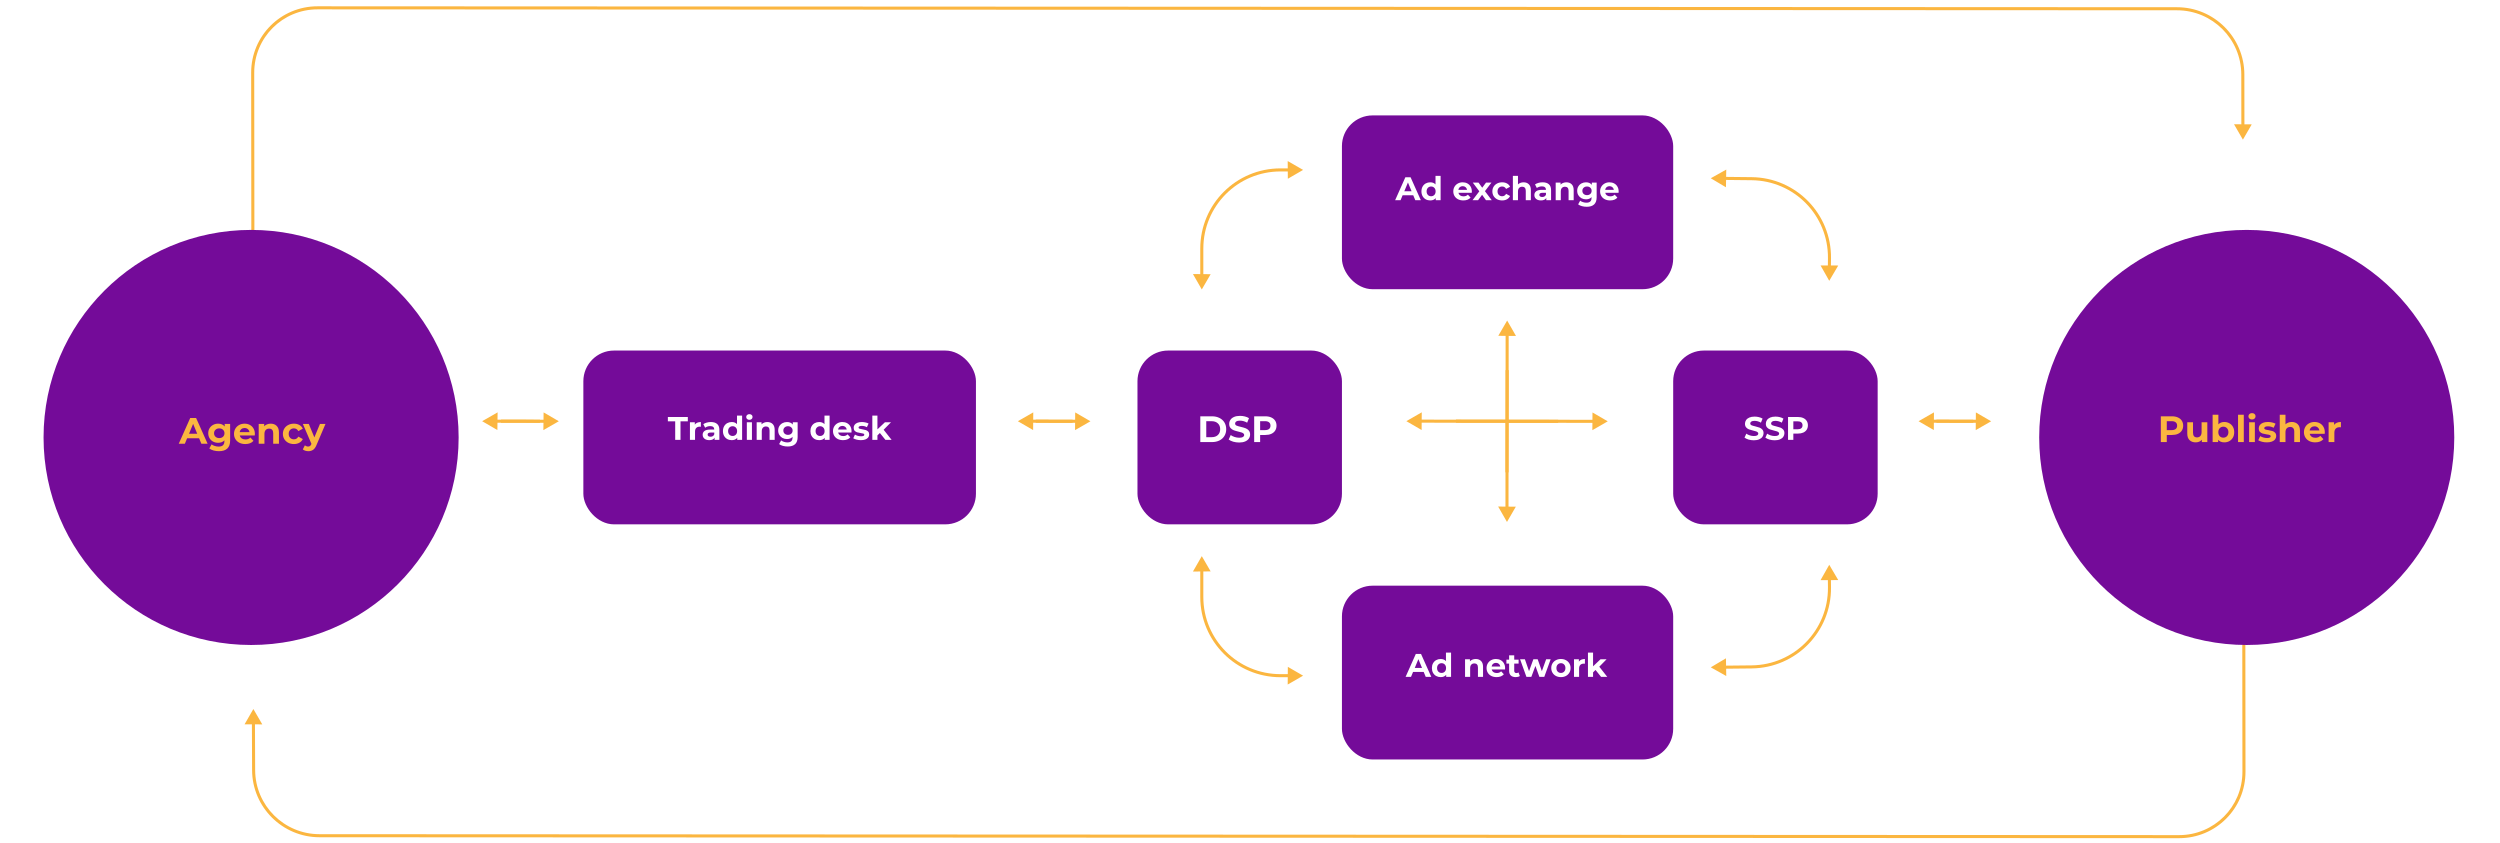 <svg width="1148" height="387" viewBox="0 0 1148 387" fill="none" xmlns="http://www.w3.org/2000/svg">
<path d="M1029.94 64.127L1025.86 57.059L1034 57.112L1029.94 64.127ZM1030.33 262.508L1034.4 269.576L1026.27 269.523L1030.33 262.508ZM116.132 123.892L112.058 116.824L120.19 116.877L116.132 123.892ZM116.346 325.578L120.441 332.634L112.309 332.606L116.346 325.578ZM999.692 4.022L999.687 3.318L999.692 4.022ZM116.036 33.397L115.332 33.392L116.036 33.397ZM116.463 353.659L115.759 353.657L116.463 353.659ZM145.82 2.89L999.687 3.318L999.697 4.726L145.83 4.298L145.82 2.89ZM146.672 383.056L1000.63 383.484L1000.64 384.893L146.682 384.465L146.672 383.056ZM1030.61 34.221L1030.64 57.794L1029.23 57.785L1029.2 34.211L1030.61 34.221ZM1029.72 354.381L1029.63 268.84L1031.04 268.85L1031.13 354.39L1029.72 354.381ZM116.74 33.401L116.829 117.559L115.421 117.55L115.332 33.392L116.74 33.401ZM115.759 353.657L115.668 331.914L117.077 331.918L117.167 353.662L115.759 353.657ZM1000.63 383.484C1016.74 383.492 1029.74 370.491 1029.72 354.381L1031.13 354.39C1031.15 371.274 1017.53 384.901 1000.64 384.893L1000.63 383.484ZM999.687 3.318C1016.72 3.326 1030.59 17.192 1030.61 34.221L1029.2 34.211C1029.18 17.964 1015.95 4.734 999.697 4.726L999.687 3.318ZM145.83 4.298C129.719 4.29 116.723 17.292 116.74 33.401L115.332 33.392C115.314 16.508 128.934 2.881 145.82 2.89L145.83 4.298ZM146.682 384.465C129.689 384.456 115.829 370.648 115.759 353.657L117.167 353.662C117.235 369.874 130.458 383.048 146.672 383.056L146.682 384.465Z" fill="#FBB640"/>
<g filter="url(#filter0_d)">
<circle cx="115.302" cy="193.878" r="95.302" fill="#740B99"/>
</g>
<g filter="url(#filter1_d)">
<rect x="267.877" y="153.973" width="180.275" height="79.809" rx="14.084" fill="#740B99"/>
</g>
<g filter="url(#filter2_d)">
<rect x="522.328" y="153.973" width="93.893" height="79.809" rx="14.084" fill="#740B99"/>
</g>
<g filter="url(#filter3_d)">
<rect x="768.328" y="153.973" width="93.893" height="79.809" rx="14.084" fill="#740B99"/>
</g>
<g filter="url(#filter4_d)">
<rect x="616.219" y="45.996" width="152.107" height="79.809" rx="14.084" fill="#740B99"/>
</g>
<g filter="url(#filter5_d)">
<rect x="616.219" y="261.949" width="152.107" height="79.809" rx="14.084" fill="#740B99"/>
</g>
<path d="M91.419 201.238H85.926L84.878 203.773H82.073L87.346 191.943H90.05L95.34 203.773H92.466L91.419 201.238ZM90.557 199.16L88.681 194.63L86.805 199.16H90.557ZM105.678 194.681V202.252C105.678 203.92 105.245 205.159 104.377 205.971C103.51 206.782 102.242 207.187 100.574 207.187C99.696 207.187 98.862 207.08 98.073 206.866C97.284 206.652 96.631 206.342 96.113 205.937L97.16 204.044C97.544 204.359 98.028 204.607 98.614 204.787C99.2 204.979 99.786 205.075 100.372 205.075C101.284 205.075 101.955 204.866 102.383 204.449C102.822 204.044 103.042 203.424 103.042 202.59V202.202C102.355 202.957 101.397 203.334 100.169 203.334C99.335 203.334 98.569 203.154 97.87 202.793C97.183 202.421 96.637 201.903 96.231 201.238C95.825 200.574 95.623 199.807 95.623 198.94C95.623 198.072 95.825 197.306 96.231 196.641C96.637 195.977 97.183 195.464 97.87 195.103C98.569 194.732 99.335 194.546 100.169 194.546C101.487 194.546 102.49 194.979 103.177 195.847V194.681H105.678ZM100.693 201.171C101.391 201.171 101.96 200.968 102.4 200.562C102.85 200.145 103.076 199.605 103.076 198.94C103.076 198.275 102.85 197.74 102.4 197.334C101.96 196.917 101.391 196.709 100.693 196.709C99.994 196.709 99.42 196.917 98.969 197.334C98.518 197.74 98.293 198.275 98.293 198.94C98.293 199.605 98.518 200.145 98.969 200.562C99.42 200.968 99.994 201.171 100.693 201.171ZM117.039 199.261C117.039 199.295 117.022 199.531 116.988 199.971H110.11C110.234 200.534 110.527 200.979 110.989 201.306C111.451 201.633 112.025 201.796 112.712 201.796C113.186 201.796 113.603 201.728 113.963 201.593C114.335 201.447 114.679 201.221 114.994 200.917L116.397 202.438C115.541 203.419 114.29 203.909 112.645 203.909C111.62 203.909 110.713 203.711 109.924 203.317C109.135 202.911 108.527 202.354 108.099 201.644C107.67 200.934 107.456 200.129 107.456 199.227C107.456 198.337 107.665 197.537 108.082 196.827C108.51 196.106 109.09 195.548 109.822 195.154C110.566 194.748 111.394 194.546 112.307 194.546C113.197 194.546 114.003 194.737 114.724 195.12C115.445 195.503 116.008 196.055 116.414 196.777C116.831 197.486 117.039 198.314 117.039 199.261ZM112.324 196.54C111.727 196.54 111.225 196.709 110.82 197.047C110.414 197.385 110.166 197.847 110.076 198.433H114.555C114.465 197.858 114.217 197.402 113.811 197.064C113.405 196.715 112.91 196.54 112.324 196.54ZM124.321 194.546C125.448 194.546 126.355 194.884 127.042 195.56C127.741 196.236 128.09 197.238 128.09 198.568V203.773H125.453V198.974C125.453 198.253 125.296 197.717 124.98 197.368C124.665 197.007 124.208 196.827 123.611 196.827C122.946 196.827 122.417 197.036 122.022 197.453C121.628 197.858 121.431 198.467 121.431 199.278V203.773H118.794V194.681H121.313V195.746C121.662 195.362 122.096 195.07 122.614 194.867C123.132 194.653 123.701 194.546 124.321 194.546ZM134.973 203.909C134.004 203.909 133.131 203.711 132.353 203.317C131.587 202.911 130.984 202.354 130.545 201.644C130.117 200.934 129.903 200.129 129.903 199.227C129.903 198.326 130.117 197.52 130.545 196.81C130.984 196.1 131.587 195.548 132.353 195.154C133.131 194.748 134.004 194.546 134.973 194.546C135.931 194.546 136.764 194.748 137.474 195.154C138.195 195.548 138.719 196.117 139.046 196.861L137.001 197.96C136.528 197.126 135.846 196.709 134.956 196.709C134.269 196.709 133.7 196.934 133.249 197.385C132.798 197.836 132.573 198.45 132.573 199.227C132.573 200.005 132.798 200.619 133.249 201.069C133.7 201.52 134.269 201.745 134.956 201.745C135.857 201.745 136.539 201.328 137.001 200.495L139.046 201.61C138.719 202.331 138.195 202.895 137.474 203.3C136.764 203.706 135.931 203.909 134.973 203.909ZM149.457 194.681L145.35 204.331C144.933 205.379 144.415 206.117 143.795 206.545C143.187 206.973 142.449 207.187 141.581 207.187C141.108 207.187 140.64 207.114 140.178 206.968C139.717 206.821 139.339 206.618 139.046 206.359L140.009 204.483C140.212 204.664 140.443 204.804 140.702 204.906C140.973 205.007 141.238 205.058 141.497 205.058C141.857 205.058 142.15 204.968 142.376 204.787C142.601 204.618 142.804 204.331 142.984 203.926L143.018 203.841L139.08 194.681H141.801L144.353 200.85L146.922 194.681H149.457Z" fill="#FBB640"/>
<g filter="url(#filter6_d)">
<circle cx="1031.7" cy="193.878" r="95.302" fill="#740B99"/>
</g>
<path d="M997.37 191.169C998.418 191.169 999.325 191.344 1000.09 191.693C1000.87 192.043 1001.47 192.538 1001.88 193.181C1002.3 193.823 1002.51 194.583 1002.51 195.462C1002.51 196.33 1002.3 197.09 1001.88 197.744C1001.47 198.386 1000.87 198.882 1000.09 199.231C999.325 199.569 998.418 199.738 997.37 199.738H994.987V203H992.249V191.169H997.37ZM997.218 197.507C998.04 197.507 998.665 197.333 999.094 196.983C999.522 196.623 999.736 196.116 999.736 195.462C999.736 194.797 999.522 194.29 999.094 193.941C998.665 193.581 998.04 193.4 997.218 193.4H994.987V197.507H997.218ZM1013.6 193.907V203H1011.1V201.918C1010.75 202.313 1010.33 202.617 1009.85 202.831C1009.37 203.034 1008.84 203.135 1008.28 203.135C1007.08 203.135 1006.14 202.792 1005.44 202.104C1004.74 201.417 1004.39 200.397 1004.39 199.045V193.907H1007.03V198.657C1007.03 200.121 1007.64 200.854 1008.87 200.854C1009.5 200.854 1010.01 200.651 1010.39 200.245C1010.77 199.828 1010.97 199.214 1010.97 198.403V193.907H1013.6ZM1021.42 193.772C1022.26 193.772 1023.03 193.969 1023.72 194.364C1024.42 194.747 1024.96 195.293 1025.36 196.003C1025.75 196.702 1025.95 197.519 1025.95 198.454C1025.95 199.389 1025.75 200.211 1025.36 200.921C1024.96 201.62 1024.42 202.166 1023.72 202.561C1023.03 202.944 1022.26 203.135 1021.42 203.135C1020.17 203.135 1019.22 202.741 1018.56 201.952V203H1016.04V190.46H1018.68V194.871C1019.35 194.138 1020.26 193.772 1021.42 193.772ZM1020.96 200.972C1021.64 200.972 1022.19 200.747 1022.62 200.296C1023.06 199.834 1023.28 199.22 1023.28 198.454C1023.28 197.688 1023.06 197.079 1022.62 196.628C1022.19 196.166 1021.64 195.935 1020.96 195.935C1020.29 195.935 1019.73 196.166 1019.29 196.628C1018.86 197.079 1018.65 197.688 1018.65 198.454C1018.65 199.22 1018.86 199.834 1019.29 200.296C1019.73 200.747 1020.29 200.972 1020.96 200.972ZM1027.71 190.46H1030.35V203H1027.71V190.46ZM1032.8 193.907H1035.43V203H1032.8V193.907ZM1034.11 192.64C1033.63 192.64 1033.24 192.499 1032.93 192.217C1032.63 191.936 1032.48 191.586 1032.48 191.169C1032.48 190.753 1032.63 190.403 1032.93 190.122C1033.24 189.84 1033.63 189.699 1034.11 189.699C1034.6 189.699 1034.99 189.834 1035.3 190.105C1035.6 190.375 1035.75 190.713 1035.75 191.119C1035.75 191.558 1035.6 191.924 1035.3 192.217C1034.99 192.499 1034.6 192.64 1034.11 192.64ZM1040.94 203.135C1040.18 203.135 1039.45 203.045 1038.72 202.865C1038 202.673 1037.43 202.437 1037 202.155L1037.88 200.262C1038.29 200.521 1038.78 200.735 1039.35 200.904C1039.92 201.062 1040.49 201.141 1041.04 201.141C1042.16 201.141 1042.71 200.865 1042.71 200.313C1042.71 200.054 1042.56 199.868 1042.26 199.755C1041.95 199.642 1041.49 199.547 1040.85 199.468C1040.11 199.355 1039.5 199.225 1039.01 199.079C1038.53 198.933 1038.11 198.673 1037.74 198.302C1037.4 197.93 1037.22 197.4 1037.22 196.713C1037.22 196.138 1037.38 195.631 1037.71 195.192C1038.05 194.741 1038.53 194.392 1039.16 194.144C1039.81 193.896 1040.56 193.772 1041.43 193.772C1042.07 193.772 1042.71 193.845 1043.34 193.992C1043.98 194.127 1044.51 194.319 1044.93 194.567L1044.05 196.443C1043.25 195.992 1042.38 195.766 1041.43 195.766C1040.87 195.766 1040.44 195.845 1040.16 196.003C1039.88 196.161 1039.74 196.364 1039.74 196.612C1039.74 196.893 1039.89 197.09 1040.2 197.203C1040.5 197.316 1040.98 197.423 1041.65 197.524C1042.39 197.648 1043 197.783 1043.47 197.93C1043.95 198.065 1044.36 198.318 1044.71 198.69C1045.06 199.062 1045.23 199.58 1045.23 200.245C1045.23 200.809 1045.06 201.31 1044.72 201.749C1044.39 202.189 1043.89 202.532 1043.24 202.78C1042.6 203.017 1041.83 203.135 1040.94 203.135ZM1052.38 193.772C1053.51 193.772 1054.42 194.11 1055.11 194.786C1055.8 195.462 1056.15 196.465 1056.15 197.795V203H1053.52V198.2C1053.52 197.479 1053.36 196.944 1053.04 196.595C1052.73 196.234 1052.27 196.054 1051.68 196.054C1051.01 196.054 1050.48 196.262 1050.09 196.679C1049.69 197.085 1049.49 197.693 1049.49 198.504V203H1046.86V190.46H1049.49V194.854C1049.84 194.505 1050.27 194.24 1050.76 194.059C1051.26 193.868 1051.8 193.772 1052.38 193.772ZM1067.55 198.487C1067.55 198.521 1067.53 198.758 1067.5 199.197H1060.62C1060.74 199.761 1061.04 200.206 1061.5 200.532C1061.96 200.859 1062.54 201.023 1063.22 201.023C1063.7 201.023 1064.11 200.955 1064.47 200.82C1064.85 200.673 1065.19 200.448 1065.5 200.144L1066.91 201.665C1066.05 202.645 1064.8 203.135 1063.16 203.135C1062.13 203.135 1061.22 202.938 1060.43 202.544C1059.65 202.138 1059.04 201.58 1058.61 200.871C1058.18 200.161 1057.97 199.355 1057.97 198.454C1057.97 197.564 1058.18 196.764 1058.59 196.054C1059.02 195.333 1059.6 194.775 1060.33 194.381C1061.08 193.975 1061.9 193.772 1062.82 193.772C1063.71 193.772 1064.51 193.964 1065.23 194.347C1065.96 194.73 1066.52 195.282 1066.92 196.003C1067.34 196.713 1067.55 197.541 1067.55 198.487ZM1062.83 195.766C1062.24 195.766 1061.74 195.935 1061.33 196.273C1060.92 196.612 1060.68 197.073 1060.59 197.659H1065.06C1064.97 197.085 1064.73 196.628 1064.32 196.29C1063.92 195.941 1063.42 195.766 1062.83 195.766ZM1071.82 195.107C1072.14 194.668 1072.56 194.336 1073.09 194.11C1073.63 193.885 1074.25 193.772 1074.95 193.772V196.206C1074.66 196.183 1074.46 196.172 1074.36 196.172C1073.6 196.172 1073.01 196.386 1072.58 196.814C1072.16 197.231 1071.94 197.862 1071.94 198.707V203H1069.3V193.907H1071.82V195.107Z" fill="#FBB640"/>
<path d="M551.177 191.169H556.551C557.835 191.169 558.968 191.417 559.948 191.913C560.94 192.398 561.706 193.085 562.247 193.975C562.799 194.865 563.075 195.902 563.075 197.085C563.075 198.268 562.799 199.304 562.247 200.194C561.706 201.085 560.94 201.778 559.948 202.273C558.968 202.758 557.835 203 556.551 203H551.177V191.169ZM556.416 200.752C557.599 200.752 558.54 200.425 559.238 199.772C559.948 199.107 560.303 198.211 560.303 197.085C560.303 195.958 559.948 195.068 559.238 194.414C558.54 193.75 557.599 193.417 556.416 193.417H553.915V200.752H556.416ZM569.027 203.203C568.092 203.203 567.185 203.079 566.306 202.831C565.438 202.572 564.74 202.239 564.21 201.834L565.14 199.772C565.647 200.144 566.249 200.442 566.948 200.668C567.646 200.893 568.345 201.006 569.044 201.006C569.821 201.006 570.396 200.893 570.767 200.668C571.139 200.431 571.325 200.121 571.325 199.738C571.325 199.456 571.213 199.225 570.987 199.045C570.773 198.854 570.491 198.702 570.142 198.589C569.804 198.476 569.342 198.352 568.756 198.217C567.855 198.003 567.117 197.789 566.542 197.575C565.968 197.361 565.472 197.017 565.055 196.544C564.649 196.071 564.447 195.44 564.447 194.651C564.447 193.964 564.633 193.344 565.004 192.792C565.376 192.229 565.934 191.784 566.677 191.457C567.432 191.13 568.351 190.967 569.432 190.967C570.187 190.967 570.925 191.057 571.646 191.237C572.367 191.417 572.998 191.676 573.539 192.015L572.694 194.093C571.601 193.474 570.508 193.164 569.415 193.164C568.649 193.164 568.08 193.288 567.708 193.536C567.348 193.783 567.168 194.11 567.168 194.516C567.168 194.921 567.376 195.226 567.793 195.428C568.221 195.62 568.869 195.812 569.737 196.003C570.638 196.217 571.376 196.431 571.951 196.645C572.525 196.859 573.015 197.197 573.421 197.659C573.838 198.121 574.046 198.747 574.046 199.535C574.046 200.211 573.855 200.831 573.472 201.394C573.1 201.947 572.536 202.386 571.782 202.713C571.027 203.039 570.108 203.203 569.027 203.203ZM581.038 191.169C582.086 191.169 582.993 191.344 583.759 191.693C584.536 192.043 585.134 192.538 585.551 193.181C585.967 193.823 586.176 194.583 586.176 195.462C586.176 196.33 585.967 197.09 585.551 197.744C585.134 198.386 584.536 198.882 583.759 199.231C582.993 199.569 582.086 199.738 581.038 199.738H578.655V203H575.917V191.169H581.038ZM580.886 197.507C581.708 197.507 582.334 197.333 582.762 196.983C583.19 196.623 583.404 196.116 583.404 195.462C583.404 194.797 583.19 194.29 582.762 193.941C582.334 193.581 581.708 193.4 580.886 193.4H578.655V197.507H580.886Z" fill="white"/>
<path d="M310.05 193.467H306.684V191.484H315.848V193.467H312.483V202H310.05V193.467ZM319.055 194.984C319.335 194.594 319.711 194.298 320.182 194.098C320.662 193.898 321.213 193.797 321.834 193.797V195.961C321.574 195.941 321.399 195.931 321.308 195.931C320.637 195.931 320.112 196.121 319.731 196.502C319.35 196.872 319.16 197.433 319.16 198.184V202H316.817V193.918H319.055V194.984ZM326.444 193.797C327.696 193.797 328.657 194.098 329.328 194.699C329.999 195.29 330.335 196.186 330.335 197.388V202H328.141V200.993C327.701 201.745 326.879 202.12 325.678 202.12C325.057 202.12 324.516 202.015 324.055 201.805C323.604 201.594 323.259 201.304 323.018 200.933C322.778 200.563 322.658 200.142 322.658 199.671C322.658 198.92 322.938 198.329 323.499 197.899C324.07 197.468 324.946 197.253 326.128 197.253H327.991C327.991 196.742 327.836 196.351 327.525 196.081C327.215 195.801 326.749 195.66 326.128 195.66C325.698 195.66 325.272 195.73 324.851 195.871C324.441 196.001 324.09 196.181 323.8 196.411L322.958 194.774C323.399 194.464 323.925 194.223 324.536 194.053C325.157 193.883 325.793 193.797 326.444 193.797ZM326.263 200.543C326.664 200.543 327.02 200.453 327.33 200.272C327.641 200.082 327.861 199.807 327.991 199.446V198.62H326.384C325.422 198.62 324.941 198.935 324.941 199.566C324.941 199.867 325.057 200.107 325.287 200.287C325.527 200.458 325.853 200.543 326.263 200.543ZM340.776 190.853V202H338.538V201.069C337.957 201.77 337.116 202.12 336.014 202.12C335.253 202.12 334.562 201.95 333.941 201.609C333.33 201.269 332.849 200.783 332.499 200.152C332.148 199.521 331.973 198.79 331.973 197.959C331.973 197.128 332.148 196.396 332.499 195.765C332.849 195.135 333.33 194.649 333.941 194.308C334.562 193.968 335.253 193.797 336.014 193.797C337.046 193.797 337.852 194.123 338.433 194.774V190.853H340.776ZM336.42 200.197C337.011 200.197 337.501 199.997 337.892 199.596C338.282 199.186 338.478 198.64 338.478 197.959C338.478 197.278 338.282 196.737 337.892 196.336C337.501 195.926 337.011 195.72 336.42 195.72C335.819 195.72 335.323 195.926 334.932 196.336C334.542 196.737 334.346 197.278 334.346 197.959C334.346 198.64 334.542 199.186 334.932 199.596C335.323 199.997 335.819 200.197 336.42 200.197ZM342.945 193.918H345.289V202H342.945V193.918ZM344.117 192.791C343.686 192.791 343.336 192.666 343.066 192.415C342.795 192.165 342.66 191.855 342.66 191.484C342.66 191.113 342.795 190.803 343.066 190.553C343.336 190.302 343.686 190.177 344.117 190.177C344.548 190.177 344.898 190.297 345.169 190.538C345.439 190.778 345.574 191.078 345.574 191.439C345.574 191.829 345.439 192.155 345.169 192.415C344.898 192.666 344.548 192.791 344.117 192.791ZM352.376 193.797C353.378 193.797 354.184 194.098 354.795 194.699C355.416 195.3 355.727 196.191 355.727 197.373V202H353.383V197.733C353.383 197.093 353.243 196.617 352.962 196.306C352.682 195.986 352.276 195.826 351.745 195.826C351.155 195.826 350.684 196.011 350.333 196.381C349.983 196.742 349.808 197.283 349.808 198.004V202H347.464V193.918H349.702V194.864C350.013 194.524 350.398 194.263 350.859 194.083C351.32 193.893 351.826 193.797 352.376 193.797ZM366.277 193.918V200.648C366.277 202.13 365.891 203.232 365.12 203.953C364.349 204.674 363.222 205.035 361.74 205.035C360.958 205.035 360.217 204.939 359.516 204.749C358.815 204.559 358.234 204.283 357.774 203.923L358.705 202.24C359.046 202.521 359.476 202.741 359.997 202.901C360.518 203.072 361.039 203.157 361.559 203.157C362.371 203.157 362.967 202.971 363.347 202.601C363.738 202.24 363.933 201.69 363.933 200.948V200.603C363.322 201.274 362.471 201.609 361.379 201.609C360.638 201.609 359.957 201.449 359.336 201.129C358.725 200.798 358.239 200.337 357.879 199.747C357.518 199.156 357.338 198.475 357.338 197.703C357.338 196.932 357.518 196.251 357.879 195.66C358.239 195.069 358.725 194.614 359.336 194.293C359.957 193.963 360.638 193.797 361.379 193.797C362.551 193.797 363.442 194.183 364.053 194.954V193.918H366.277ZM361.845 199.686C362.466 199.686 362.972 199.506 363.362 199.146C363.763 198.775 363.963 198.294 363.963 197.703C363.963 197.113 363.763 196.637 363.362 196.276C362.972 195.906 362.466 195.72 361.845 195.72C361.224 195.72 360.713 195.906 360.312 196.276C359.912 196.637 359.712 197.113 359.712 197.703C359.712 198.294 359.912 198.775 360.312 199.146C360.713 199.506 361.224 199.686 361.845 199.686ZM380.945 190.853V202H378.707V201.069C378.126 201.77 377.284 202.12 376.183 202.12C375.422 202.12 374.73 201.95 374.11 201.609C373.499 201.269 373.018 200.783 372.667 200.152C372.317 199.521 372.142 198.79 372.142 197.959C372.142 197.128 372.317 196.396 372.667 195.765C373.018 195.135 373.499 194.649 374.11 194.308C374.73 193.968 375.422 193.797 376.183 193.797C377.214 193.797 378.02 194.123 378.601 194.774V190.853H380.945ZM376.588 200.197C377.179 200.197 377.67 199.997 378.061 199.596C378.451 199.186 378.646 198.64 378.646 197.959C378.646 197.278 378.451 196.737 378.061 196.336C377.67 195.926 377.179 195.72 376.588 195.72C375.987 195.72 375.492 195.926 375.101 196.336C374.71 196.737 374.515 197.278 374.515 197.959C374.515 198.64 374.71 199.186 375.101 199.596C375.492 199.997 375.987 200.197 376.588 200.197ZM391.031 197.989C391.031 198.019 391.016 198.229 390.986 198.62H384.872C384.982 199.121 385.242 199.516 385.653 199.807C386.063 200.097 386.574 200.242 387.185 200.242C387.606 200.242 387.976 200.182 388.297 200.062C388.627 199.932 388.933 199.732 389.213 199.461L390.46 200.813C389.699 201.685 388.587 202.12 387.125 202.12C386.214 202.12 385.407 201.945 384.706 201.594C384.005 201.234 383.465 200.738 383.084 200.107C382.703 199.476 382.513 198.76 382.513 197.959C382.513 197.168 382.698 196.457 383.069 195.826C383.449 195.185 383.965 194.689 384.616 194.338C385.277 193.978 386.013 193.797 386.825 193.797C387.616 193.797 388.332 193.968 388.973 194.308C389.614 194.649 390.115 195.14 390.475 195.781C390.846 196.411 391.031 197.148 391.031 197.989ZM386.84 195.57C386.309 195.57 385.863 195.72 385.503 196.021C385.142 196.321 384.922 196.732 384.842 197.253H388.823C388.743 196.742 388.522 196.336 388.162 196.036C387.801 195.725 387.36 195.57 386.84 195.57ZM395.31 202.12C394.639 202.12 393.983 202.04 393.342 201.88C392.701 201.71 392.191 201.499 391.81 201.249L392.591 199.566C392.952 199.797 393.388 199.987 393.898 200.137C394.409 200.277 394.91 200.347 395.401 200.347C396.392 200.347 396.888 200.102 396.888 199.611C396.888 199.381 396.753 199.216 396.482 199.116C396.212 199.015 395.796 198.93 395.235 198.86C394.574 198.76 394.028 198.645 393.598 198.515C393.167 198.384 392.792 198.154 392.471 197.824C392.161 197.493 392.005 197.022 392.005 196.411C392.005 195.901 392.151 195.45 392.441 195.059C392.742 194.659 393.172 194.348 393.733 194.128C394.304 193.908 394.975 193.797 395.746 193.797C396.317 193.797 396.883 193.863 397.444 193.993C398.015 194.113 398.485 194.283 398.856 194.504L398.075 196.171C397.364 195.771 396.587 195.57 395.746 195.57C395.245 195.57 394.87 195.64 394.619 195.781C394.369 195.921 394.244 196.101 394.244 196.321C394.244 196.572 394.379 196.747 394.649 196.847C394.92 196.947 395.351 197.042 395.941 197.133C396.602 197.243 397.143 197.363 397.564 197.493C397.985 197.613 398.35 197.839 398.661 198.169C398.971 198.5 399.126 198.96 399.126 199.551C399.126 200.052 398.976 200.498 398.676 200.888C398.375 201.279 397.934 201.584 397.354 201.805C396.783 202.015 396.102 202.12 395.31 202.12ZM404.043 198.83L402.916 199.942V202H400.572V190.853H402.916V197.163L406.341 193.918H409.135L405.77 197.343L409.436 202H406.596L404.043 198.83Z" fill="white"/>
<path d="M648.959 89.666H644.077L643.145 91.92H640.652L645.339 81.404H647.742L652.445 91.92H649.891L648.959 89.666ZM648.193 87.819L646.526 83.793L644.858 87.819H648.193ZM661.53 80.773V91.92H659.291V90.989C658.71 91.69 657.869 92.04 656.767 92.04C656.006 92.04 655.315 91.87 654.694 91.529C654.083 91.189 653.603 90.703 653.252 90.072C652.901 89.441 652.726 88.71 652.726 87.879C652.726 87.047 652.901 86.316 653.252 85.685C653.603 85.055 654.083 84.569 654.694 84.228C655.315 83.888 656.006 83.717 656.767 83.717C657.799 83.717 658.605 84.043 659.186 84.694V80.773H661.53ZM657.173 90.117C657.764 90.117 658.255 89.917 658.645 89.516C659.036 89.106 659.231 88.56 659.231 87.879C659.231 87.198 659.036 86.657 658.645 86.256C658.255 85.846 657.764 85.64 657.173 85.64C656.572 85.64 656.076 85.846 655.686 86.256C655.295 86.657 655.1 87.198 655.1 87.879C655.1 88.56 655.295 89.106 655.686 89.516C656.076 89.917 656.572 90.117 657.173 90.117ZM675.87 87.909C675.87 87.939 675.855 88.149 675.825 88.54H669.711C669.821 89.04 670.081 89.436 670.492 89.727C670.903 90.017 671.413 90.162 672.024 90.162C672.445 90.162 672.816 90.102 673.136 89.982C673.467 89.852 673.772 89.651 674.052 89.381L675.299 90.733C674.538 91.604 673.427 92.04 671.964 92.04C671.053 92.04 670.247 91.865 669.546 91.514C668.845 91.154 668.304 90.658 667.923 90.027C667.543 89.396 667.352 88.68 667.352 87.879C667.352 87.088 667.538 86.376 667.908 85.746C668.289 85.105 668.804 84.609 669.455 84.258C670.116 83.898 670.853 83.717 671.664 83.717C672.455 83.717 673.171 83.888 673.812 84.228C674.453 84.569 674.954 85.059 675.314 85.7C675.685 86.331 675.87 87.067 675.87 87.909ZM671.679 85.49C671.148 85.49 670.702 85.64 670.342 85.941C669.981 86.241 669.761 86.652 669.681 87.173H673.662C673.582 86.662 673.361 86.256 673.001 85.956C672.64 85.645 672.2 85.49 671.679 85.49ZM682.348 91.92L680.576 89.441L678.743 91.92H676.189L679.299 87.849L676.294 83.838H678.923L680.636 86.196L682.393 83.838H684.887L681.883 87.789L685.007 91.92H682.348ZM689.802 92.04C688.94 92.04 688.164 91.865 687.473 91.514C686.792 91.154 686.256 90.658 685.866 90.027C685.485 89.396 685.295 88.68 685.295 87.879C685.295 87.078 685.485 86.361 685.866 85.731C686.256 85.1 686.792 84.609 687.473 84.258C688.164 83.898 688.94 83.717 689.802 83.717C690.653 83.717 691.394 83.898 692.025 84.258C692.666 84.609 693.132 85.115 693.422 85.776L691.604 86.752C691.184 86.011 690.578 85.64 689.787 85.64C689.176 85.64 688.67 85.841 688.269 86.241C687.869 86.642 687.668 87.188 687.668 87.879C687.668 88.57 687.869 89.116 688.269 89.516C688.67 89.917 689.176 90.117 689.787 90.117C690.588 90.117 691.194 89.747 691.604 89.005L693.422 89.997C693.132 90.638 692.666 91.139 692.025 91.499C691.394 91.86 690.653 92.04 689.802 92.04ZM699.625 83.717C700.627 83.717 701.433 84.018 702.044 84.619C702.665 85.22 702.975 86.111 702.975 87.293V91.92H700.632V87.653C700.632 87.012 700.492 86.537 700.211 86.226C699.931 85.906 699.525 85.746 698.994 85.746C698.403 85.746 697.933 85.931 697.582 86.301C697.232 86.662 697.056 87.203 697.056 87.924V91.92H694.713V80.773H697.056V84.679C697.367 84.368 697.742 84.133 698.183 83.973C698.624 83.802 699.104 83.717 699.625 83.717ZM708.36 83.717C709.612 83.717 710.573 84.018 711.244 84.619C711.915 85.21 712.251 86.106 712.251 87.308V91.92H710.057V90.913C709.617 91.665 708.795 92.04 707.593 92.04C706.973 92.04 706.432 91.935 705.971 91.725C705.52 91.514 705.175 91.224 704.934 90.853C704.694 90.483 704.574 90.062 704.574 89.591C704.574 88.84 704.854 88.249 705.415 87.819C705.986 87.388 706.862 87.173 708.044 87.173H709.907C709.907 86.662 709.752 86.271 709.441 86.001C709.131 85.721 708.665 85.58 708.044 85.58C707.613 85.58 707.188 85.65 706.767 85.791C706.357 85.921 706.006 86.101 705.716 86.331L704.874 84.694C705.315 84.383 705.841 84.143 706.452 83.973C707.073 83.802 707.709 83.717 708.36 83.717ZM708.179 90.463C708.58 90.463 708.936 90.373 709.246 90.192C709.556 90.002 709.777 89.727 709.907 89.366V88.54H708.3C707.338 88.54 706.857 88.855 706.857 89.486C706.857 89.787 706.973 90.027 707.203 90.207C707.443 90.378 707.769 90.463 708.179 90.463ZM719.284 83.717C720.286 83.717 721.092 84.018 721.703 84.619C722.324 85.22 722.634 86.111 722.634 87.293V91.92H720.291V87.653C720.291 87.012 720.15 86.537 719.87 86.226C719.59 85.906 719.184 85.746 718.653 85.746C718.062 85.746 717.592 85.931 717.241 86.301C716.89 86.662 716.715 87.203 716.715 87.924V91.92H714.372V83.838H716.61V84.784C716.92 84.444 717.306 84.183 717.767 84.003C718.227 83.813 718.733 83.717 719.284 83.717ZM733.184 83.838V90.568C733.184 92.05 732.799 93.152 732.028 93.873C731.256 94.594 730.13 94.954 728.647 94.954C727.866 94.954 727.125 94.859 726.424 94.669C725.723 94.479 725.142 94.203 724.681 93.843L725.613 92.16C725.953 92.441 726.384 92.661 726.905 92.821C727.425 92.992 727.946 93.077 728.467 93.077C729.278 93.077 729.874 92.891 730.255 92.521C730.645 92.16 730.841 91.609 730.841 90.868V90.523C730.23 91.194 729.378 91.529 728.287 91.529C727.546 91.529 726.865 91.369 726.244 91.049C725.633 90.718 725.147 90.257 724.786 89.666C724.426 89.076 724.246 88.394 724.246 87.623C724.246 86.852 724.426 86.171 724.786 85.58C725.147 84.989 725.633 84.534 726.244 84.213C726.865 83.883 727.546 83.717 728.287 83.717C729.459 83.717 730.35 84.103 730.961 84.874V83.838H733.184ZM728.753 89.606C729.373 89.606 729.879 89.426 730.27 89.066C730.67 88.695 730.871 88.214 730.871 87.623C730.871 87.032 730.67 86.557 730.27 86.196C729.879 85.826 729.373 85.64 728.753 85.64C728.132 85.64 727.621 85.826 727.22 86.196C726.82 86.557 726.619 87.032 726.619 87.623C726.619 88.214 726.82 88.695 727.22 89.066C727.621 89.426 728.132 89.606 728.753 89.606ZM743.283 87.909C743.283 87.939 743.268 88.149 743.238 88.54H737.123C737.233 89.04 737.494 89.436 737.904 89.727C738.315 90.017 738.826 90.162 739.437 90.162C739.857 90.162 740.228 90.102 740.548 89.982C740.879 89.852 741.184 89.651 741.465 89.381L742.712 90.733C741.951 91.604 740.839 92.04 739.377 92.04C738.465 92.04 737.659 91.865 736.958 91.514C736.257 91.154 735.716 90.658 735.335 90.027C734.955 89.396 734.765 88.68 734.765 87.879C734.765 87.088 734.95 86.376 735.32 85.746C735.701 85.105 736.217 84.609 736.868 84.258C737.529 83.898 738.265 83.717 739.076 83.717C739.867 83.717 740.583 83.888 741.224 84.228C741.865 84.569 742.366 85.059 742.727 85.7C743.097 86.331 743.283 87.067 743.283 87.909ZM739.091 85.49C738.56 85.49 738.115 85.64 737.754 85.941C737.394 86.241 737.173 86.652 737.093 87.173H741.074C740.994 86.662 740.774 86.256 740.413 85.956C740.053 85.645 739.612 85.49 739.091 85.49Z" fill="white"/>
<path d="M653.757 308.559H648.875L647.943 310.812H645.45L650.137 300.296H652.54L657.243 310.812H654.689L653.757 308.559ZM652.991 306.711L651.324 302.685L649.656 306.711H652.991ZM666.328 299.666V310.812H664.089V309.881C663.508 310.582 662.667 310.933 661.565 310.933C660.804 310.933 660.113 310.762 659.492 310.422C658.881 310.081 658.401 309.596 658.05 308.965C657.699 308.334 657.524 307.603 657.524 306.771C657.524 305.94 657.699 305.209 658.05 304.578C658.401 303.947 658.881 303.461 659.492 303.121C660.113 302.78 660.804 302.61 661.565 302.61C662.597 302.61 663.403 302.935 663.984 303.586V299.666H666.328ZM661.971 309.01C662.562 309.01 663.053 308.809 663.443 308.409C663.834 307.998 664.029 307.452 664.029 306.771C664.029 306.09 663.834 305.549 663.443 305.149C663.053 304.738 662.562 304.533 661.971 304.533C661.37 304.533 660.874 304.738 660.484 305.149C660.093 305.549 659.898 306.09 659.898 306.771C659.898 307.452 660.093 307.998 660.484 308.409C660.874 308.809 661.37 309.01 661.971 309.01ZM677.664 302.61C678.665 302.61 679.471 302.91 680.082 303.511C680.703 304.112 681.014 305.004 681.014 306.185V310.812H678.67V306.546C678.67 305.905 678.53 305.429 678.25 305.119C677.969 304.798 677.564 304.638 677.033 304.638C676.442 304.638 675.971 304.823 675.621 305.194C675.27 305.554 675.095 306.095 675.095 306.816V310.812H672.751V302.73H674.99V303.677C675.3 303.336 675.686 303.076 676.146 302.895C676.607 302.705 677.113 302.61 677.664 302.61ZM691.143 306.801C691.143 306.831 691.128 307.042 691.098 307.432H684.984C685.094 307.933 685.354 308.329 685.765 308.619C686.176 308.91 686.686 309.055 687.297 309.055C687.718 309.055 688.089 308.995 688.409 308.875C688.74 308.744 689.045 308.544 689.325 308.274L690.572 309.626C689.811 310.497 688.699 310.933 687.237 310.933C686.326 310.933 685.52 310.757 684.819 310.407C684.118 310.046 683.577 309.551 683.196 308.92C682.816 308.289 682.625 307.573 682.625 306.771C682.625 305.98 682.811 305.269 683.181 304.638C683.562 303.997 684.077 303.501 684.728 303.151C685.389 302.79 686.126 302.61 686.937 302.61C687.728 302.61 688.444 302.78 689.085 303.121C689.726 303.461 690.227 303.952 690.587 304.593C690.958 305.224 691.143 305.96 691.143 306.801ZM686.952 304.383C686.421 304.383 685.975 304.533 685.615 304.833C685.254 305.134 685.034 305.544 684.954 306.065H688.935C688.855 305.554 688.634 305.149 688.274 304.848C687.913 304.538 687.473 304.383 686.952 304.383ZM697.916 310.422C697.686 310.592 697.401 310.722 697.06 310.812C696.73 310.893 696.379 310.933 696.009 310.933C695.047 310.933 694.301 310.687 693.77 310.197C693.249 309.706 692.989 308.985 692.989 308.033V304.713H691.742V302.91H692.989V300.942H695.332V302.91H697.346V304.713H695.332V308.003C695.332 308.344 695.418 308.609 695.588 308.799C695.768 308.98 696.019 309.07 696.339 309.07C696.71 309.07 697.025 308.97 697.285 308.769L697.916 310.422ZM712.065 302.73L709.136 310.812H706.882L705.064 305.795L703.187 310.812H700.933L698.019 302.73H700.227L702.135 308.199L704.118 302.73H706.101L708.024 308.199L709.992 302.73H712.065ZM716.78 310.933C715.929 310.933 715.163 310.757 714.482 310.407C713.811 310.046 713.285 309.551 712.904 308.92C712.524 308.289 712.334 307.573 712.334 306.771C712.334 305.97 712.524 305.254 712.904 304.623C713.285 303.992 713.811 303.501 714.482 303.151C715.163 302.79 715.929 302.61 716.78 302.61C717.632 302.61 718.393 302.79 719.064 303.151C719.735 303.501 720.261 303.992 720.641 304.623C721.022 305.254 721.212 305.97 721.212 306.771C721.212 307.573 721.022 308.289 720.641 308.92C720.261 309.551 719.735 310.046 719.064 310.407C718.393 310.757 717.632 310.933 716.78 310.933ZM716.78 309.01C717.381 309.01 717.872 308.809 718.253 308.409C718.643 307.998 718.839 307.452 718.839 306.771C718.839 306.09 718.643 305.549 718.253 305.149C717.872 304.738 717.381 304.533 716.78 304.533C716.179 304.533 715.684 304.738 715.293 305.149C714.903 305.549 714.707 306.09 714.707 306.771C714.707 307.452 714.903 307.998 715.293 308.409C715.684 308.809 716.179 309.01 716.78 309.01ZM725.017 303.797C725.297 303.406 725.673 303.111 726.144 302.91C726.624 302.71 727.175 302.61 727.796 302.61V304.773C727.536 304.753 727.361 304.743 727.27 304.743C726.599 304.743 726.074 304.934 725.693 305.314C725.312 305.685 725.122 306.246 725.122 306.997V310.812H722.779V302.73H725.017V303.797ZM732.66 307.643L731.533 308.754V310.812H729.19V299.666H731.533V305.975L734.959 302.73H737.753L734.388 306.155L738.053 310.812H735.214L732.66 307.643Z" fill="white"/>
<path d="M805.363 202.18C804.532 202.18 803.725 202.07 802.944 201.85C802.173 201.619 801.552 201.324 801.081 200.963L801.908 199.131C802.358 199.461 802.894 199.727 803.515 199.927C804.136 200.127 804.757 200.227 805.378 200.227C806.069 200.227 806.58 200.127 806.91 199.927C807.241 199.717 807.406 199.441 807.406 199.101C807.406 198.85 807.306 198.645 807.106 198.485C806.915 198.314 806.665 198.179 806.354 198.079C806.054 197.979 805.643 197.869 805.123 197.749C804.321 197.558 803.665 197.368 803.155 197.178C802.644 196.987 802.203 196.682 801.833 196.261C801.472 195.841 801.292 195.28 801.292 194.579C801.292 193.968 801.457 193.417 801.788 192.926C802.118 192.425 802.614 192.03 803.275 191.739C803.946 191.449 804.762 191.304 805.724 191.304C806.395 191.304 807.051 191.384 807.692 191.544C808.332 191.704 808.893 191.935 809.374 192.235L808.623 194.083C807.651 193.532 806.68 193.257 805.708 193.257C805.027 193.257 804.522 193.367 804.191 193.587C803.871 193.808 803.71 194.098 803.71 194.459C803.71 194.819 803.896 195.089 804.266 195.27C804.647 195.44 805.223 195.61 805.994 195.781C806.795 195.971 807.451 196.161 807.962 196.351C808.473 196.542 808.908 196.842 809.269 197.253C809.639 197.663 809.825 198.219 809.825 198.92C809.825 199.521 809.654 200.072 809.314 200.573C808.983 201.064 808.483 201.454 807.812 201.745C807.141 202.035 806.324 202.18 805.363 202.18ZM814.943 202.18C814.112 202.18 813.305 202.07 812.524 201.85C811.753 201.619 811.132 201.324 810.661 200.963L811.488 199.131C811.938 199.461 812.474 199.727 813.095 199.927C813.716 200.127 814.337 200.227 814.958 200.227C815.649 200.227 816.16 200.127 816.49 199.927C816.821 199.717 816.986 199.441 816.986 199.101C816.986 198.85 816.886 198.645 816.686 198.485C816.495 198.314 816.245 198.179 815.934 198.079C815.634 197.979 815.223 197.869 814.703 197.749C813.901 197.558 813.245 197.368 812.735 197.178C812.224 196.987 811.783 196.682 811.413 196.261C811.052 195.841 810.872 195.28 810.872 194.579C810.872 193.968 811.037 193.417 811.368 192.926C811.698 192.425 812.194 192.03 812.855 191.739C813.526 191.449 814.342 191.304 815.304 191.304C815.975 191.304 816.631 191.384 817.272 191.544C817.913 191.704 818.473 191.935 818.954 192.235L818.203 194.083C817.231 193.532 816.26 193.257 815.289 193.257C814.607 193.257 814.102 193.367 813.771 193.587C813.451 193.808 813.29 194.098 813.29 194.459C813.29 194.819 813.476 195.089 813.846 195.27C814.227 195.44 814.803 195.61 815.574 195.781C816.375 195.971 817.031 196.161 817.542 196.351C818.053 196.542 818.488 196.842 818.849 197.253C819.22 197.663 819.405 198.219 819.405 198.92C819.405 199.521 819.235 200.072 818.894 200.573C818.564 201.064 818.063 201.454 817.392 201.745C816.721 202.035 815.904 202.18 814.943 202.18ZM825.62 191.484C826.551 191.484 827.357 191.639 828.038 191.95C828.729 192.26 829.26 192.701 829.631 193.272C830.001 193.843 830.187 194.519 830.187 195.3C830.187 196.071 830.001 196.747 829.631 197.328C829.26 197.899 828.729 198.339 828.038 198.65C827.357 198.95 826.551 199.101 825.62 199.101H823.501V202H821.068V191.484H825.62ZM825.484 197.118C826.216 197.118 826.771 196.962 827.152 196.652C827.533 196.331 827.723 195.881 827.723 195.3C827.723 194.709 827.533 194.258 827.152 193.948C826.771 193.627 826.216 193.467 825.484 193.467H823.501V197.118H825.484Z" fill="white"/>
<path d="M256.611 193.438L249.516 197.5L249.623 189.369L256.611 193.438ZM242.842 193.432L242.833 194.136L242.832 194.136L242.842 193.432ZM250.264 194.139L242.833 194.136L242.851 192.727L250.283 192.731L250.264 194.139ZM242.832 194.136L230.066 194.122L230.085 192.714L242.852 192.727L242.832 194.136Z" fill="#FBB640"/>
<path d="M221.406 193.414L228.502 189.352L228.395 197.482L221.406 193.414ZM235.176 193.42L235.185 192.716L235.185 192.716L235.176 193.42ZM227.753 192.713L235.185 192.716L235.166 194.124L227.735 194.121L227.753 192.713ZM235.185 192.716L247.952 192.73L247.932 194.138L235.166 194.124L235.185 192.716Z" fill="#FBB640"/>
<path d="M500.734 193.449L493.659 197.51L493.726 189.379L500.734 193.449ZM487.697 193.441L487.691 194.145L487.69 194.145L487.697 193.441ZM494.391 194.149L487.691 194.145L487.702 192.737L494.402 192.741L494.391 194.149ZM487.69 194.145L475.602 194.125L475.615 192.717L487.703 192.737L487.69 194.145Z" fill="#FBB640"/>
<path d="M467.398 193.42L474.474 189.359L474.407 197.49L467.398 193.42ZM480.436 193.428L480.442 192.724L480.443 192.724L480.436 193.428ZM473.742 192.72L480.442 192.724L480.43 194.132L473.73 194.128L473.742 192.72ZM480.443 192.724L492.531 192.744L492.518 194.152L480.43 194.132L480.443 192.724Z" fill="#FBB640"/>
<path d="M914.332 193.449L907.257 197.51L907.323 189.379L914.332 193.449ZM901.294 193.441L901.288 194.145L901.288 194.145L901.294 193.441ZM907.988 194.149L901.288 194.145L901.3 192.737L908 192.741L907.988 194.149ZM901.288 194.145L889.2 194.125L889.213 192.717L901.301 192.737L901.288 194.145Z" fill="#FBB640"/>
<path d="M881 193.42L888.075 189.359L888.009 197.49L881 193.42ZM894.038 193.428L894.044 192.724L894.044 192.724L894.038 193.428ZM887.344 192.72L894.044 192.724L894.032 194.132L887.332 194.128L887.344 192.72ZM894.044 192.724L906.132 192.744L906.119 194.152L894.031 194.132L894.044 192.724Z" fill="#FBB640"/>
<path d="M738.281 193.473L731.206 197.534L731.273 189.403L738.281 193.473ZM702.109 193.45L702.103 194.154L702.102 194.154L702.109 193.45ZM731.938 194.173L702.103 194.154L702.114 192.745L731.949 192.764L731.938 194.173ZM702.102 194.154L668.565 194.099L668.578 192.691L702.115 192.745L702.102 194.154Z" fill="#FBB640"/>
<path d="M645.797 193.391L652.872 189.33L652.805 197.461L645.797 193.391ZM681.97 193.414L681.975 192.71L681.976 192.71L681.97 193.414ZM652.14 192.691L681.975 192.71L681.964 194.118L652.129 194.099L652.14 192.691ZM681.976 192.71L715.513 192.764L715.5 194.173L681.963 194.118L681.976 192.71Z" fill="#FBB640"/>
<path d="M551.865 132.919L547.799 125.847L555.931 125.909L551.865 132.919ZM598.385 78.022L591.374 82.088L591.312 73.957L598.385 78.022ZM551.161 126.577L551.161 114.165L552.57 114.176L552.569 126.587L551.161 126.577ZM588.012 77.318L592.042 77.318L592.053 78.727L588.023 78.727L588.012 77.318ZM551.161 114.165C551.161 93.77 567.615 77.318 588.012 77.318L588.023 78.727C568.399 78.727 552.57 94.554 552.57 114.176L551.161 114.165Z" fill="#FBB640"/>
<path d="M785.584 81.854L792.699 77.863L792.551 85.994L785.584 81.854ZM839.988 128.949L835.997 121.896L844.128 121.919L839.988 128.949ZM791.934 81.217L804.344 81.348L804.319 82.756L791.908 82.625L791.934 81.217ZM840.802 118.584L840.759 122.614L839.351 122.61L839.393 118.58L840.802 118.584ZM804.344 81.348C824.738 81.562 841.016 98.188 840.802 118.584L839.393 118.58C839.6 98.957 823.939 82.963 804.319 82.756L804.344 81.348Z" fill="#FBB640"/>
<path d="M551.865 255.378L547.799 262.45L555.931 262.388L551.865 255.378ZM598.385 310.274L591.374 306.209L591.312 314.34L598.385 310.274ZM551.161 261.72L551.161 274.132L552.57 274.121L552.569 261.71L551.161 261.72ZM588.012 310.979L592.042 310.979L592.053 309.57L588.023 309.57L588.012 310.979ZM551.161 274.132C551.161 294.527 567.615 310.979 588.012 310.979L588.023 309.57C568.399 309.57 552.57 293.743 552.57 274.121L551.161 274.132Z" fill="#FBB640"/>
<path d="M785.584 306.441L792.699 310.432L792.551 302.301L785.584 306.441ZM839.988 259.346L835.997 266.399L844.128 266.376L839.988 259.346ZM791.934 307.078L804.344 306.947L804.319 305.539L791.908 305.67L791.934 307.078ZM840.802 269.711L840.759 265.681L839.351 265.685L839.393 269.715L840.802 269.711ZM804.344 306.947C824.738 306.732 841.016 290.107 840.802 269.711L839.393 269.715C839.6 289.337 823.939 305.332 804.319 305.539L804.344 306.947Z" fill="#FBB640"/>
<path d="M692.004 239.678L687.943 232.602L696.074 232.669L692.004 239.678ZM692.027 203.505L691.323 203.499L691.323 203.499L692.027 203.505ZM691.304 233.334L691.323 203.499L692.731 203.511L692.712 233.346L691.304 233.334ZM691.323 203.499L691.377 169.961L692.786 169.974L692.731 203.512L691.323 203.499Z" fill="#FBB640"/>
<path d="M692.086 147.195L696.147 154.271L688.016 154.204L692.086 147.195ZM692.063 183.368L692.767 183.374L692.767 183.374L692.063 183.368ZM692.786 153.539L692.767 183.374L691.359 183.362L691.378 153.527L692.786 153.539ZM692.767 183.374L692.712 216.912L691.304 216.899L691.359 183.362L692.767 183.374Z" fill="#FBB640"/>
<defs>
<filter id="filter0_d" x="0" y="85.576" width="230.603" height="230.603" filterUnits="userSpaceOnUse" color-interpolation-filters="sRGB">
<feFlood flood-opacity="0" result="BackgroundImageFix"/>
<feColorMatrix in="SourceAlpha" type="matrix" values="0 0 0 0 0 0 0 0 0 0 0 0 0 0 0 0 0 0 127 0"/>
<feOffset dy="7"/>
<feGaussianBlur stdDeviation="10"/>
<feColorMatrix type="matrix" values="0 0 0 0 0 0 0 0 0 0 0 0 0 0 0 0 0 0 0.1 0"/>
<feBlend mode="normal" in2="BackgroundImageFix" result="effect1_dropShadow"/>
<feBlend mode="normal" in="SourceGraphic" in2="effect1_dropShadow" result="shape"/>
</filter>
<filter id="filter1_d" x="247.877" y="140.973" width="220.275" height="119.809" filterUnits="userSpaceOnUse" color-interpolation-filters="sRGB">
<feFlood flood-opacity="0" result="BackgroundImageFix"/>
<feColorMatrix in="SourceAlpha" type="matrix" values="0 0 0 0 0 0 0 0 0 0 0 0 0 0 0 0 0 0 127 0"/>
<feOffset dy="7"/>
<feGaussianBlur stdDeviation="10"/>
<feColorMatrix type="matrix" values="0 0 0 0 0 0 0 0 0 0 0 0 0 0 0 0 0 0 0.1 0"/>
<feBlend mode="normal" in2="BackgroundImageFix" result="effect1_dropShadow"/>
<feBlend mode="normal" in="SourceGraphic" in2="effect1_dropShadow" result="shape"/>
</filter>
<filter id="filter2_d" x="502.328" y="140.973" width="133.893" height="119.809" filterUnits="userSpaceOnUse" color-interpolation-filters="sRGB">
<feFlood flood-opacity="0" result="BackgroundImageFix"/>
<feColorMatrix in="SourceAlpha" type="matrix" values="0 0 0 0 0 0 0 0 0 0 0 0 0 0 0 0 0 0 127 0"/>
<feOffset dy="7"/>
<feGaussianBlur stdDeviation="10"/>
<feColorMatrix type="matrix" values="0 0 0 0 0 0 0 0 0 0 0 0 0 0 0 0 0 0 0.1 0"/>
<feBlend mode="normal" in2="BackgroundImageFix" result="effect1_dropShadow"/>
<feBlend mode="normal" in="SourceGraphic" in2="effect1_dropShadow" result="shape"/>
</filter>
<filter id="filter3_d" x="748.328" y="140.973" width="133.893" height="119.809" filterUnits="userSpaceOnUse" color-interpolation-filters="sRGB">
<feFlood flood-opacity="0" result="BackgroundImageFix"/>
<feColorMatrix in="SourceAlpha" type="matrix" values="0 0 0 0 0 0 0 0 0 0 0 0 0 0 0 0 0 0 127 0"/>
<feOffset dy="7"/>
<feGaussianBlur stdDeviation="10"/>
<feColorMatrix type="matrix" values="0 0 0 0 0 0 0 0 0 0 0 0 0 0 0 0 0 0 0.1 0"/>
<feBlend mode="normal" in2="BackgroundImageFix" result="effect1_dropShadow"/>
<feBlend mode="normal" in="SourceGraphic" in2="effect1_dropShadow" result="shape"/>
</filter>
<filter id="filter4_d" x="596.219" y="32.996" width="192.107" height="119.809" filterUnits="userSpaceOnUse" color-interpolation-filters="sRGB">
<feFlood flood-opacity="0" result="BackgroundImageFix"/>
<feColorMatrix in="SourceAlpha" type="matrix" values="0 0 0 0 0 0 0 0 0 0 0 0 0 0 0 0 0 0 127 0"/>
<feOffset dy="7"/>
<feGaussianBlur stdDeviation="10"/>
<feColorMatrix type="matrix" values="0 0 0 0 0 0 0 0 0 0 0 0 0 0 0 0 0 0 0.1 0"/>
<feBlend mode="normal" in2="BackgroundImageFix" result="effect1_dropShadow"/>
<feBlend mode="normal" in="SourceGraphic" in2="effect1_dropShadow" result="shape"/>
</filter>
<filter id="filter5_d" x="596.219" y="248.949" width="192.107" height="119.809" filterUnits="userSpaceOnUse" color-interpolation-filters="sRGB">
<feFlood flood-opacity="0" result="BackgroundImageFix"/>
<feColorMatrix in="SourceAlpha" type="matrix" values="0 0 0 0 0 0 0 0 0 0 0 0 0 0 0 0 0 0 127 0"/>
<feOffset dy="7"/>
<feGaussianBlur stdDeviation="10"/>
<feColorMatrix type="matrix" values="0 0 0 0 0 0 0 0 0 0 0 0 0 0 0 0 0 0 0.1 0"/>
<feBlend mode="normal" in2="BackgroundImageFix" result="effect1_dropShadow"/>
<feBlend mode="normal" in="SourceGraphic" in2="effect1_dropShadow" result="shape"/>
</filter>
<filter id="filter6_d" x="916.398" y="85.576" width="230.603" height="230.603" filterUnits="userSpaceOnUse" color-interpolation-filters="sRGB">
<feFlood flood-opacity="0" result="BackgroundImageFix"/>
<feColorMatrix in="SourceAlpha" type="matrix" values="0 0 0 0 0 0 0 0 0 0 0 0 0 0 0 0 0 0 127 0"/>
<feOffset dy="7"/>
<feGaussianBlur stdDeviation="10"/>
<feColorMatrix type="matrix" values="0 0 0 0 0 0 0 0 0 0 0 0 0 0 0 0 0 0 0.1 0"/>
<feBlend mode="normal" in2="BackgroundImageFix" result="effect1_dropShadow"/>
<feBlend mode="normal" in="SourceGraphic" in2="effect1_dropShadow" result="shape"/>
</filter>
</defs>
</svg>
